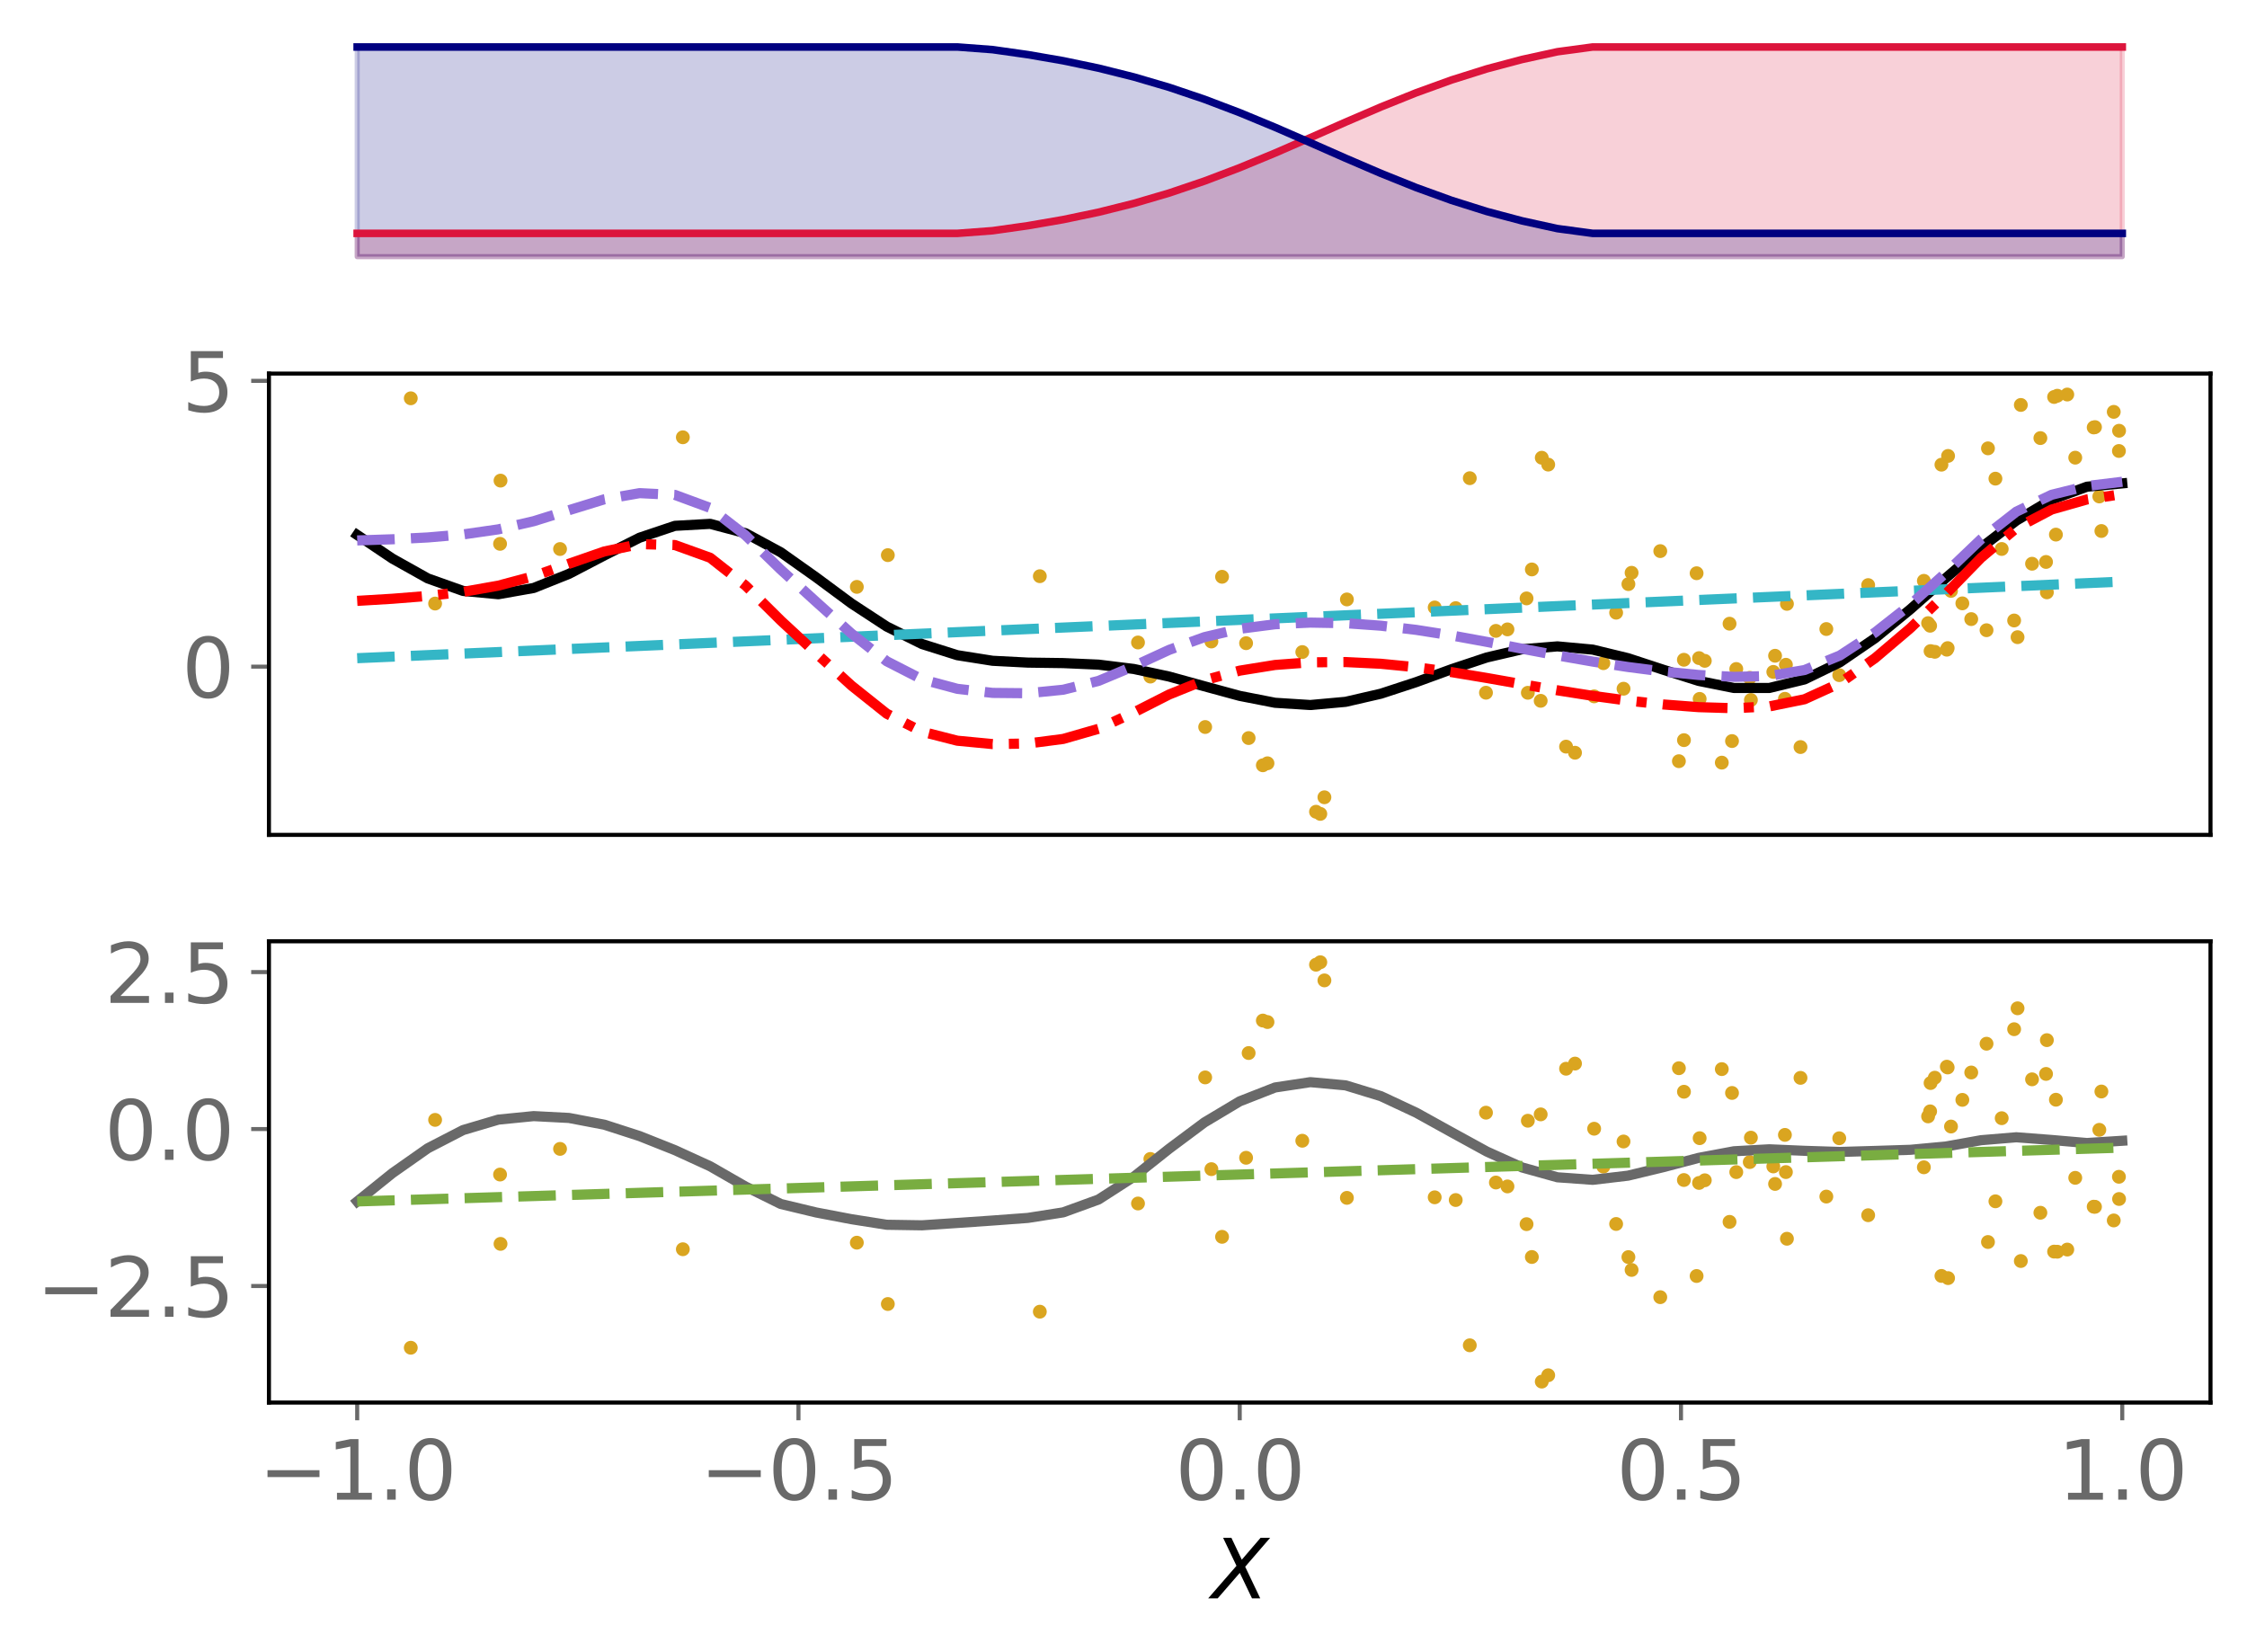 <?xml version="1.0" encoding="utf-8" standalone="no"?>
<!DOCTYPE svg PUBLIC "-//W3C//DTD SVG 1.1//EN"
  "http://www.w3.org/Graphics/SVG/1.1/DTD/svg11.dtd">
<svg xmlns:xlink="http://www.w3.org/1999/xlink" width="443.262pt" height="325.85pt" viewBox="0 0 443.262 325.85" xmlns="http://www.w3.org/2000/svg" version="1.1">
 <defs>
  <style type="text/css">*{stroke-linejoin: round; stroke-linecap: butt}</style>
 </defs>
 <g id="figure_1">
  <g id="patch_1">
   <path d="M 0 325.85 
L 443.262 325.85 
L 443.262 0 
L 0 0 
z
" style="fill: #ffffff"/>
  </g>
  <g id="axes_1">
   <g id="patch_2">
    <path d="M 53.053 52.699 
L 436.062 52.699 
L 436.062 7.2 
L 53.053 7.2 
z
" style="fill: #ffffff"/>
   </g>
   <g id="PolyCollection_1">
    <defs>
     <path id="m45f383abbc" d="M 70.462 -275.219 
L 70.462 -279.815 
L 77.426 -279.815 
L 84.39 -279.815 
L 91.353 -279.815 
L 98.317 -279.815 
L 105.281 -279.815 
L 112.245 -279.815 
L 119.209 -279.815 
L 126.173 -279.815 
L 133.136 -279.815 
L 140.1 -279.815 
L 147.064 -279.815 
L 154.028 -279.815 
L 160.992 -279.815 
L 167.956 -279.815 
L 174.919 -279.815 
L 181.883 -279.815 
L 188.847 -279.815 
L 195.811 -280.34 
L 202.775 -281.328 
L 209.738 -282.532 
L 216.702 -283.987 
L 223.666 -285.726 
L 230.63 -287.771 
L 237.594 -290.127 
L 244.558 -292.774 
L 251.521 -295.656 
L 258.485 -298.689 
L 265.449 -301.761 
L 272.413 -304.752 
L 279.377 -307.551 
L 286.34 -310.073 
L 293.304 -312.267 
L 300.268 -314.12 
L 307.232 -315.644 
L 314.196 -316.582 
L 321.159 -316.582 
L 328.123 -316.582 
L 335.087 -316.582 
L 342.051 -316.582 
L 349.015 -316.582 
L 355.979 -316.582 
L 362.942 -316.582 
L 369.906 -316.582 
L 376.87 -316.582 
L 383.834 -316.582 
L 390.798 -316.582 
L 397.762 -316.582 
L 404.725 -316.582 
L 411.689 -316.582 
L 418.653 -316.582 
L 418.653 -275.219 
L 418.653 -275.219 
L 411.689 -275.219 
L 404.725 -275.219 
L 397.762 -275.219 
L 390.798 -275.219 
L 383.834 -275.219 
L 376.87 -275.219 
L 369.906 -275.219 
L 362.942 -275.219 
L 355.979 -275.219 
L 349.015 -275.219 
L 342.051 -275.219 
L 335.087 -275.219 
L 328.123 -275.219 
L 321.159 -275.219 
L 314.196 -275.219 
L 307.232 -275.219 
L 300.268 -275.219 
L 293.304 -275.219 
L 286.34 -275.219 
L 279.377 -275.219 
L 272.413 -275.219 
L 265.449 -275.219 
L 258.485 -275.219 
L 251.521 -275.219 
L 244.558 -275.219 
L 237.594 -275.219 
L 230.63 -275.219 
L 223.666 -275.219 
L 216.702 -275.219 
L 209.738 -275.219 
L 202.775 -275.219 
L 195.811 -275.219 
L 188.847 -275.219 
L 181.883 -275.219 
L 174.919 -275.219 
L 167.956 -275.219 
L 160.992 -275.219 
L 154.028 -275.219 
L 147.064 -275.219 
L 140.1 -275.219 
L 133.136 -275.219 
L 126.173 -275.219 
L 119.209 -275.219 
L 112.245 -275.219 
L 105.281 -275.219 
L 98.317 -275.219 
L 91.353 -275.219 
L 84.39 -275.219 
L 77.426 -275.219 
L 70.462 -275.219 
z
" style="stroke: #dc143c; stroke-opacity: 0.2"/>
    </defs>
    <g clip-path="url(#p0012216c47)">
     <use xlink:href="#m45f383abbc" x="0" y="325.85" style="fill: #dc143c; fill-opacity: 0.2; stroke: #dc143c; stroke-opacity: 0.2"/>
    </g>
   </g>
   <g id="PolyCollection_2">
    <defs>
     <path id="mdfbe6ed3bf" d="M 70.462 -275.219 
L 70.462 -316.582 
L 77.426 -316.582 
L 84.39 -316.582 
L 91.353 -316.582 
L 98.317 -316.582 
L 105.281 -316.582 
L 112.245 -316.582 
L 119.209 -316.582 
L 126.173 -316.582 
L 133.136 -316.582 
L 140.1 -316.582 
L 147.064 -316.582 
L 154.028 -316.582 
L 160.992 -316.582 
L 167.956 -316.582 
L 174.919 -316.582 
L 181.883 -316.582 
L 188.847 -316.582 
L 195.811 -316.057 
L 202.775 -315.069 
L 209.738 -313.865 
L 216.702 -312.41 
L 223.666 -310.671 
L 230.63 -308.626 
L 237.594 -306.27 
L 244.558 -303.623 
L 251.521 -300.741 
L 258.485 -297.708 
L 265.449 -294.636 
L 272.413 -291.645 
L 279.377 -288.846 
L 286.34 -286.324 
L 293.304 -284.13 
L 300.268 -282.277 
L 307.232 -280.753 
L 314.196 -279.815 
L 321.159 -279.815 
L 328.123 -279.815 
L 335.087 -279.815 
L 342.051 -279.815 
L 349.015 -279.815 
L 355.979 -279.815 
L 362.942 -279.815 
L 369.906 -279.815 
L 376.87 -279.815 
L 383.834 -279.815 
L 390.798 -279.815 
L 397.762 -279.815 
L 404.725 -279.815 
L 411.689 -279.815 
L 418.653 -279.815 
L 418.653 -275.219 
L 418.653 -275.219 
L 411.689 -275.219 
L 404.725 -275.219 
L 397.762 -275.219 
L 390.798 -275.219 
L 383.834 -275.219 
L 376.87 -275.219 
L 369.906 -275.219 
L 362.942 -275.219 
L 355.979 -275.219 
L 349.015 -275.219 
L 342.051 -275.219 
L 335.087 -275.219 
L 328.123 -275.219 
L 321.159 -275.219 
L 314.196 -275.219 
L 307.232 -275.219 
L 300.268 -275.219 
L 293.304 -275.219 
L 286.34 -275.219 
L 279.377 -275.219 
L 272.413 -275.219 
L 265.449 -275.219 
L 258.485 -275.219 
L 251.521 -275.219 
L 244.558 -275.219 
L 237.594 -275.219 
L 230.63 -275.219 
L 223.666 -275.219 
L 216.702 -275.219 
L 209.738 -275.219 
L 202.775 -275.219 
L 195.811 -275.219 
L 188.847 -275.219 
L 181.883 -275.219 
L 174.919 -275.219 
L 167.956 -275.219 
L 160.992 -275.219 
L 154.028 -275.219 
L 147.064 -275.219 
L 140.1 -275.219 
L 133.136 -275.219 
L 126.173 -275.219 
L 119.209 -275.219 
L 112.245 -275.219 
L 105.281 -275.219 
L 98.317 -275.219 
L 91.353 -275.219 
L 84.39 -275.219 
L 77.426 -275.219 
L 70.462 -275.219 
z
" style="stroke: #000080; stroke-opacity: 0.2"/>
    </defs>
    <g clip-path="url(#p0012216c47)">
     <use xlink:href="#mdfbe6ed3bf" x="0" y="325.85" style="fill: #000080; fill-opacity: 0.2; stroke: #000080; stroke-opacity: 0.2"/>
    </g>
   </g>
   <g id="matplotlib.axis_1"/>
   <g id="matplotlib.axis_2"/>
   <g id="line2d_1">
    <path d="M 70.462 46.035 
L 77.426 46.035 
L 84.39 46.035 
L 91.353 46.035 
L 98.317 46.035 
L 105.281 46.035 
L 112.245 46.035 
L 119.209 46.035 
L 126.173 46.035 
L 133.136 46.035 
L 140.1 46.035 
L 147.064 46.035 
L 154.028 46.035 
L 160.992 46.035 
L 167.956 46.035 
L 174.919 46.035 
L 181.883 46.035 
L 188.847 46.035 
L 195.811 45.51 
L 202.775 44.522 
L 209.738 43.318 
L 216.702 41.863 
L 223.666 40.124 
L 230.63 38.079 
L 237.594 35.723 
L 244.558 33.076 
L 251.521 30.194 
L 258.485 27.161 
L 265.449 24.089 
L 272.413 21.098 
L 279.377 18.299 
L 286.34 15.777 
L 293.304 13.583 
L 300.268 11.73 
L 307.232 10.206 
L 314.196 9.268 
L 321.159 9.268 
L 328.123 9.268 
L 335.087 9.268 
L 342.051 9.268 
L 349.015 9.268 
L 355.979 9.268 
L 362.942 9.268 
L 369.906 9.268 
L 376.87 9.268 
L 383.834 9.268 
L 390.798 9.268 
L 397.762 9.268 
L 404.725 9.268 
L 411.689 9.268 
L 418.653 9.268 
" clip-path="url(#p0012216c47)" style="fill: none; stroke: #dc143c; stroke-width: 1.5; stroke-linecap: square"/>
   </g>
   <g id="line2d_2">
    <path d="M 70.462 9.268 
L 77.426 9.268 
L 84.39 9.268 
L 91.353 9.268 
L 98.317 9.268 
L 105.281 9.268 
L 112.245 9.268 
L 119.209 9.268 
L 126.173 9.268 
L 133.136 9.268 
L 140.1 9.268 
L 147.064 9.268 
L 154.028 9.268 
L 160.992 9.268 
L 167.956 9.268 
L 174.919 9.268 
L 181.883 9.268 
L 188.847 9.268 
L 195.811 9.793 
L 202.775 10.781 
L 209.738 11.985 
L 216.702 13.44 
L 223.666 15.179 
L 230.63 17.224 
L 237.594 19.58 
L 244.558 22.227 
L 251.521 25.109 
L 258.485 28.142 
L 265.449 31.214 
L 272.413 34.205 
L 279.377 37.004 
L 286.34 39.526 
L 293.304 41.72 
L 300.268 43.573 
L 307.232 45.097 
L 314.196 46.035 
L 321.159 46.035 
L 328.123 46.035 
L 335.087 46.035 
L 342.051 46.035 
L 349.015 46.035 
L 355.979 46.035 
L 362.942 46.035 
L 369.906 46.035 
L 376.87 46.035 
L 383.834 46.035 
L 390.798 46.035 
L 397.762 46.035 
L 404.725 46.035 
L 411.689 46.035 
L 418.653 46.035 
" clip-path="url(#p0012216c47)" style="fill: none; stroke: #000080; stroke-width: 1.5; stroke-linecap: square"/>
   </g>
  </g>
  <g id="axes_2">
   <g id="patch_3">
    <path d="M 53.053 164.689 
L 436.062 164.689 
L 436.062 73.692 
L 53.053 73.692 
z
" style="fill: #ffffff"/>
   </g>
   <g id="PathCollection_1">
    <defs>
     <path id="md044bf0ac8" d="M 0 0.866 
C 0.23 0.866 0.45 0.775 0.612 0.612 
C 0.775 0.45 0.866 0.23 0.866 0 
C 0.866 -0.23 0.775 -0.45 0.612 -0.612 
C 0.45 -0.775 0.23 -0.866 0 -0.866 
C -0.23 -0.866 -0.45 -0.775 -0.612 -0.612 
C -0.775 -0.45 -0.866 -0.23 -0.866 0 
C -0.866 0.23 -0.775 0.45 -0.612 0.612 
C -0.45 0.775 -0.23 0.866 0 0.866 
z
" style="stroke: #daa520"/>
    </defs>
    <g clip-path="url(#pa9b784660a)">
     <use xlink:href="#md044bf0ac8" x="98.645" y="107.282" style="fill: #daa520; stroke: #daa520"/>
     <use xlink:href="#md044bf0ac8" x="384.212" y="127.85" style="fill: #daa520; stroke: #daa520"/>
     <use xlink:href="#md044bf0ac8" x="342.512" y="131.971" style="fill: #daa520; stroke: #daa520"/>
     <use xlink:href="#md044bf0ac8" x="259.608" y="160.131" style="fill: #daa520; stroke: #daa520"/>
     <use xlink:href="#md044bf0ac8" x="226.931" y="133.467" style="fill: #daa520; stroke: #daa520"/>
     <use xlink:href="#md044bf0ac8" x="293.135" y="136.651" style="fill: #daa520; stroke: #daa520"/>
     <use xlink:href="#md044bf0ac8" x="398.646" y="79.883" style="fill: #daa520; stroke: #daa520"/>
     <use xlink:href="#md044bf0ac8" x="384.871" y="116.563" style="fill: #daa520; stroke: #daa520"/>
     <use xlink:href="#md044bf0ac8" x="382.985" y="91.666" style="fill: #daa520; stroke: #daa520"/>
     <use xlink:href="#md044bf0ac8" x="398" y="125.694" style="fill: #daa520; stroke: #daa520"/>
     <use xlink:href="#md044bf0ac8" x="335.287" y="137.869" style="fill: #daa520; stroke: #daa520"/>
     <use xlink:href="#md044bf0ac8" x="336.303" y="130.361" style="fill: #daa520; stroke: #daa520"/>
     <use xlink:href="#md044bf0ac8" x="169.026" y="115.773" style="fill: #daa520; stroke: #daa520"/>
     <use xlink:href="#md044bf0ac8" x="352.108" y="137.851" style="fill: #daa520; stroke: #daa520"/>
     <use xlink:href="#md044bf0ac8" x="256.902" y="128.629" style="fill: #daa520; stroke: #daa520"/>
     <use xlink:href="#md044bf0ac8" x="314.474" y="137.367" style="fill: #daa520; stroke: #daa520"/>
     <use xlink:href="#md044bf0ac8" x="283.019" y="119.834" style="fill: #daa520; stroke: #daa520"/>
     <use xlink:href="#md044bf0ac8" x="345.396" y="138.085" style="fill: #daa520; stroke: #daa520"/>
     <use xlink:href="#md044bf0ac8" x="287.168" y="119.967" style="fill: #daa520; stroke: #daa520"/>
     <use xlink:href="#md044bf0ac8" x="320.273" y="135.863" style="fill: #daa520; stroke: #daa520"/>
     <use xlink:href="#md044bf0ac8" x="405.567" y="105.46" style="fill: #daa520; stroke: #daa520"/>
     <use xlink:href="#md044bf0ac8" x="295.094" y="124.451" style="fill: #daa520; stroke: #daa520"/>
     <use xlink:href="#md044bf0ac8" x="205.125" y="113.666" style="fill: #daa520; stroke: #daa520"/>
     <use xlink:href="#md044bf0ac8" x="384.293" y="89.939" style="fill: #daa520; stroke: #daa520"/>
     <use xlink:href="#md044bf0ac8" x="334.686" y="113.081" style="fill: #daa520; stroke: #daa520"/>
     <use xlink:href="#md044bf0ac8" x="249.12" y="150.966" style="fill: #daa520; stroke: #daa520"/>
     <use xlink:href="#md044bf0ac8" x="245.814" y="126.88" style="fill: #daa520; stroke: #daa520"/>
     <use xlink:href="#md044bf0ac8" x="403.617" y="110.854" style="fill: #daa520; stroke: #daa520"/>
     <use xlink:href="#md044bf0ac8" x="350.167" y="129.359" style="fill: #daa520; stroke: #daa520"/>
     <use xlink:href="#md044bf0ac8" x="345.173" y="133.71" style="fill: #daa520; stroke: #daa520"/>
     <use xlink:href="#md044bf0ac8" x="387.11" y="119.023" style="fill: #daa520; stroke: #daa520"/>
     <use xlink:href="#md044bf0ac8" x="407.808" y="77.828" style="fill: #daa520; stroke: #daa520"/>
     <use xlink:href="#md044bf0ac8" x="321.861" y="112.992" style="fill: #daa520; stroke: #daa520"/>
     <use xlink:href="#md044bf0ac8" x="331.193" y="150.158" style="fill: #daa520; stroke: #daa520"/>
     <use xlink:href="#md044bf0ac8" x="265.7" y="118.249" style="fill: #daa520; stroke: #daa520"/>
     <use xlink:href="#md044bf0ac8" x="310.699" y="148.491" style="fill: #daa520; stroke: #daa520"/>
     <use xlink:href="#md044bf0ac8" x="303.927" y="138.248" style="fill: #daa520; stroke: #daa520"/>
     <use xlink:href="#md044bf0ac8" x="332.178" y="130.152" style="fill: #daa520; stroke: #daa520"/>
     <use xlink:href="#md044bf0ac8" x="304.142" y="90.296" style="fill: #daa520; stroke: #daa520"/>
     <use xlink:href="#md044bf0ac8" x="381.674" y="128.579" style="fill: #daa520; stroke: #daa520"/>
     <use xlink:href="#md044bf0ac8" x="405.843" y="78.066" style="fill: #daa520; stroke: #daa520"/>
     <use xlink:href="#md044bf0ac8" x="403.784" y="116.851" style="fill: #daa520; stroke: #daa520"/>
     <use xlink:href="#md044bf0ac8" x="402.503" y="86.42" style="fill: #daa520; stroke: #daa520"/>
     <use xlink:href="#md044bf0ac8" x="301.395" y="136.664" style="fill: #daa520; stroke: #daa520"/>
     <use xlink:href="#md044bf0ac8" x="302.185" y="112.332" style="fill: #daa520; stroke: #daa520"/>
     <use xlink:href="#md044bf0ac8" x="341.672" y="146.187" style="fill: #daa520; stroke: #daa520"/>
     <use xlink:href="#md044bf0ac8" x="418.027" y="84.973" style="fill: #daa520; stroke: #daa520"/>
     <use xlink:href="#md044bf0ac8" x="360.279" y="124.089" style="fill: #daa520; stroke: #daa520"/>
     <use xlink:href="#md044bf0ac8" x="384.045" y="128.163" style="fill: #daa520; stroke: #daa520"/>
     <use xlink:href="#md044bf0ac8" x="224.491" y="126.741" style="fill: #daa520; stroke: #daa520"/>
     <use xlink:href="#md044bf0ac8" x="352.505" y="119.123" style="fill: #daa520; stroke: #daa520"/>
     <use xlink:href="#md044bf0ac8" x="341.185" y="123.035" style="fill: #daa520; stroke: #daa520"/>
     <use xlink:href="#md044bf0ac8" x="414.539" y="104.751" style="fill: #daa520; stroke: #daa520"/>
     <use xlink:href="#md044bf0ac8" x="289.942" y="94.33" style="fill: #daa520; stroke: #daa520"/>
     <use xlink:href="#md044bf0ac8" x="380.84" y="128.44" style="fill: #daa520; stroke: #daa520"/>
     <use xlink:href="#md044bf0ac8" x="321.233" y="115.225" style="fill: #daa520; stroke: #daa520"/>
     <use xlink:href="#md044bf0ac8" x="349.82" y="132.546" style="fill: #daa520; stroke: #daa520"/>
     <use xlink:href="#md044bf0ac8" x="301.141" y="118.046" style="fill: #daa520; stroke: #daa520"/>
     <use xlink:href="#md044bf0ac8" x="368.531" y="115.419" style="fill: #daa520; stroke: #daa520"/>
     <use xlink:href="#md044bf0ac8" x="316.293" y="130.824" style="fill: #daa520; stroke: #daa520"/>
     <use xlink:href="#md044bf0ac8" x="362.826" y="133.183" style="fill: #daa520; stroke: #daa520"/>
     <use xlink:href="#md044bf0ac8" x="355.183" y="147.37" style="fill: #daa520; stroke: #daa520"/>
     <use xlink:href="#md044bf0ac8" x="175.142" y="109.51" style="fill: #daa520; stroke: #daa520"/>
     <use xlink:href="#md044bf0ac8" x="397.325" y="122.403" style="fill: #daa520; stroke: #daa520"/>
     <use xlink:href="#md044bf0ac8" x="81.033" y="78.572" style="fill: #daa520; stroke: #daa520"/>
     <use xlink:href="#md044bf0ac8" x="110.479" y="108.304" style="fill: #daa520; stroke: #daa520"/>
     <use xlink:href="#md044bf0ac8" x="261.265" y="157.279" style="fill: #daa520; stroke: #daa520"/>
     <use xlink:href="#md044bf0ac8" x="405.21" y="78.312" style="fill: #daa520; stroke: #daa520"/>
     <use xlink:href="#md044bf0ac8" x="417.998" y="88.964" style="fill: #daa520; stroke: #daa520"/>
     <use xlink:href="#md044bf0ac8" x="352.302" y="131.135" style="fill: #daa520; stroke: #daa520"/>
     <use xlink:href="#md044bf0ac8" x="413.275" y="84.256" style="fill: #daa520; stroke: #daa520"/>
     <use xlink:href="#md044bf0ac8" x="393.634" y="94.422" style="fill: #daa520; stroke: #daa520"/>
     <use xlink:href="#md044bf0ac8" x="238.968" y="126.546" style="fill: #daa520; stroke: #daa520"/>
     <use xlink:href="#md044bf0ac8" x="380.753" y="123.439" style="fill: #daa520; stroke: #daa520"/>
     <use xlink:href="#md044bf0ac8" x="237.745" y="143.416" style="fill: #daa520; stroke: #daa520"/>
     <use xlink:href="#md044bf0ac8" x="308.936" y="147.286" style="fill: #daa520; stroke: #daa520"/>
     <use xlink:href="#md044bf0ac8" x="305.413" y="91.649" style="fill: #daa520; stroke: #daa520"/>
     <use xlink:href="#md044bf0ac8" x="241.073" y="113.781" style="fill: #daa520; stroke: #daa520"/>
     <use xlink:href="#md044bf0ac8" x="391.88" y="124.321" style="fill: #daa520; stroke: #daa520"/>
     <use xlink:href="#md044bf0ac8" x="335.17" y="129.823" style="fill: #daa520; stroke: #daa520"/>
     <use xlink:href="#md044bf0ac8" x="332.192" y="146.006" style="fill: #daa520; stroke: #daa520"/>
     <use xlink:href="#md044bf0ac8" x="380.351" y="122.925" style="fill: #daa520; stroke: #daa520"/>
     <use xlink:href="#md044bf0ac8" x="394.872" y="108.296" style="fill: #daa520; stroke: #daa520"/>
     <use xlink:href="#md044bf0ac8" x="85.833" y="119.062" style="fill: #daa520; stroke: #daa520"/>
     <use xlink:href="#md044bf0ac8" x="318.813" y="120.865" style="fill: #daa520; stroke: #daa520"/>
     <use xlink:href="#md044bf0ac8" x="246.316" y="145.595" style="fill: #daa520; stroke: #daa520"/>
     <use xlink:href="#md044bf0ac8" x="392.164" y="88.443" style="fill: #daa520; stroke: #daa520"/>
     <use xlink:href="#md044bf0ac8" x="416.975" y="81.248" style="fill: #daa520; stroke: #daa520"/>
     <use xlink:href="#md044bf0ac8" x="260.453" y="160.553" style="fill: #daa520; stroke: #daa520"/>
     <use xlink:href="#md044bf0ac8" x="250.035" y="150.572" style="fill: #daa520; stroke: #daa520"/>
     <use xlink:href="#md044bf0ac8" x="400.859" y="111.207" style="fill: #daa520; stroke: #daa520"/>
     <use xlink:href="#md044bf0ac8" x="414.13" y="97.937" style="fill: #daa520; stroke: #daa520"/>
     <use xlink:href="#md044bf0ac8" x="327.519" y="108.715" style="fill: #daa520; stroke: #daa520"/>
     <use xlink:href="#md044bf0ac8" x="409.381" y="90.284" style="fill: #daa520; stroke: #daa520"/>
     <use xlink:href="#md044bf0ac8" x="379.518" y="114.58" style="fill: #daa520; stroke: #daa520"/>
     <use xlink:href="#md044bf0ac8" x="297.375" y="124.156" style="fill: #daa520; stroke: #daa520"/>
     <use xlink:href="#md044bf0ac8" x="388.863" y="122.129" style="fill: #daa520; stroke: #daa520"/>
     <use xlink:href="#md044bf0ac8" x="339.657" y="150.443" style="fill: #daa520; stroke: #daa520"/>
     <use xlink:href="#md044bf0ac8" x="98.738" y="94.811" style="fill: #daa520; stroke: #daa520"/>
     <use xlink:href="#md044bf0ac8" x="413.019" y="84.325" style="fill: #daa520; stroke: #daa520"/>
     <use xlink:href="#md044bf0ac8" x="134.704" y="86.261" style="fill: #daa520; stroke: #daa520"/>
    </g>
   </g>
   <g id="matplotlib.axis_3"/>
   <g id="matplotlib.axis_4">
    <g id="ytick_1">
     <g id="line2d_3">
      <defs>
       <path id="mfdb222b076" d="M 0 0 
L -3.5 0 
" style="stroke: #696969; stroke-width: 0.8"/>
      </defs>
      <g>
       <use xlink:href="#mfdb222b076" x="53.053" y="131.508" style="fill: #696969; stroke: #696969; stroke-width: 0.8"/>
      </g>
     </g>
     <g id="text_1">
      <!-- 0 -->
      <g style="fill: #696969" transform="translate(35.873 137.586) scale(0.16 -0.16)">
       <defs>
        <path id="DejaVuSans-30" d="M 2034 4250 
Q 1547 4250 1301 3770 
Q 1056 3291 1056 2328 
Q 1056 1369 1301 889 
Q 1547 409 2034 409 
Q 2525 409 2770 889 
Q 3016 1369 3016 2328 
Q 3016 3291 2770 3770 
Q 2525 4250 2034 4250 
z
M 2034 4750 
Q 2819 4750 3233 4129 
Q 3647 3509 3647 2328 
Q 3647 1150 3233 529 
Q 2819 -91 2034 -91 
Q 1250 -91 836 529 
Q 422 1150 422 2328 
Q 422 3509 836 4129 
Q 1250 4750 2034 4750 
z
" transform="scale(0.016)"/>
       </defs>
       <use xlink:href="#DejaVuSans-30"/>
      </g>
     </g>
    </g>
    <g id="ytick_2">
     <g id="line2d_4">
      <g>
       <use xlink:href="#mfdb222b076" x="53.053" y="75.132" style="fill: #696969; stroke: #696969; stroke-width: 0.8"/>
      </g>
     </g>
     <g id="text_2">
      <!-- 5 -->
      <g style="fill: #696969" transform="translate(35.873 81.211) scale(0.16 -0.16)">
       <defs>
        <path id="DejaVuSans-35" d="M 691 4666 
L 3169 4666 
L 3169 4134 
L 1269 4134 
L 1269 2991 
Q 1406 3038 1543 3061 
Q 1681 3084 1819 3084 
Q 2600 3084 3056 2656 
Q 3513 2228 3513 1497 
Q 3513 744 3044 326 
Q 2575 -91 1722 -91 
Q 1428 -91 1123 -41 
Q 819 9 494 109 
L 494 744 
Q 775 591 1075 516 
Q 1375 441 1709 441 
Q 2250 441 2565 725 
Q 2881 1009 2881 1497 
Q 2881 1984 2565 2268 
Q 2250 2553 1709 2553 
Q 1456 2553 1204 2497 
Q 953 2441 691 2322 
L 691 4666 
z
" transform="scale(0.016)"/>
       </defs>
       <use xlink:href="#DejaVuSans-35"/>
      </g>
     </g>
    </g>
   </g>
   <g id="line2d_5">
    <path d="M 70.462 105.526 
L 77.426 110.205 
L 84.39 114.104 
L 91.353 116.574 
L 98.317 117.221 
L 105.281 115.989 
L 112.245 113.204 
L 119.209 109.571 
L 126.173 106.07 
L 133.136 103.73 
L 140.1 103.339 
L 147.064 105.181 
L 154.028 108.952 
L 160.992 113.886 
L 167.956 119.041 
L 174.919 123.597 
L 181.883 127.049 
L 188.847 129.25 
L 195.811 130.351 
L 202.775 130.711 
L 209.738 130.806 
L 216.702 131.11 
L 223.666 131.967 
L 230.63 133.463 
L 237.594 135.382 
L 244.558 137.275 
L 251.521 138.636 
L 258.485 139.078 
L 265.449 138.447 
L 272.413 136.842 
L 279.377 134.557 
L 286.34 132.014 
L 293.304 129.695 
L 300.268 128.073 
L 307.232 127.509 
L 314.196 128.149 
L 321.159 129.84 
L 328.123 132.121 
L 335.087 134.321 
L 342.051 135.715 
L 349.015 135.719 
L 355.979 134.028 
L 362.942 130.654 
L 369.906 125.885 
L 376.87 120.172 
L 383.834 114.04 
L 390.798 108.033 
L 397.762 102.694 
L 404.725 98.543 
L 411.689 96.012 
L 418.653 95.358 
" clip-path="url(#pa9b784660a)" style="fill: none; stroke: #000000; stroke-width: 2; stroke-linecap: square"/>
   </g>
   <g id="line2d_6">
    <path d="M 70.462 129.84 
L 77.426 129.538 
L 84.39 129.236 
L 91.353 128.933 
L 98.317 128.631 
L 105.281 128.329 
L 112.245 128.027 
L 119.209 127.725 
L 126.173 127.423 
L 133.136 127.12 
L 140.1 126.818 
L 147.064 126.516 
L 154.028 126.214 
L 160.992 125.912 
L 167.956 125.61 
L 174.919 125.308 
L 181.883 125.005 
L 188.847 124.703 
L 195.811 124.401 
L 202.775 124.099 
L 209.738 123.797 
L 216.702 123.495 
L 223.666 123.192 
L 230.63 122.89 
L 237.594 122.588 
L 244.558 122.286 
L 251.521 121.984 
L 258.485 121.682 
L 265.449 121.379 
L 272.413 121.077 
L 279.377 120.775 
L 286.34 120.473 
L 293.304 120.171 
L 300.268 119.869 
L 307.232 119.566 
L 314.196 119.264 
L 321.159 118.962 
L 328.123 118.66 
L 335.087 118.358 
L 342.051 118.056 
L 349.015 117.753 
L 355.979 117.451 
L 362.942 117.149 
L 369.906 116.847 
L 376.87 116.545 
L 383.834 116.243 
L 390.798 115.94 
L 397.762 115.638 
L 404.725 115.336 
L 411.689 115.034 
L 418.653 114.732 
" clip-path="url(#pa9b784660a)" style="fill: none; stroke-dasharray: 7.4,3.2; stroke-dashoffset: 0; stroke: #34b6c6; stroke-width: 2"/>
   </g>
   <g id="line2d_7">
    <path d="M 70.462 106.61 
L 77.426 106.381 
L 84.39 106.022 
L 91.353 105.427 
L 98.317 104.422 
L 105.281 102.816 
L 112.245 100.643 
L 119.209 98.497 
L 126.173 97.28 
L 133.136 97.626 
L 140.1 100.196 
L 147.064 105.603 
L 154.028 112.372 
L 160.992 118.712 
L 167.956 124.965 
L 174.919 130.444 
L 181.883 134.01 
L 188.847 135.881 
L 195.811 136.687 
L 202.775 136.754 
L 209.738 136.061 
L 216.702 134.32 
L 223.666 131.41 
L 230.63 128.201 
L 237.594 125.686 
L 244.558 124.042 
L 251.521 123.143 
L 258.485 122.818 
L 265.449 122.939 
L 272.413 123.432 
L 279.377 124.254 
L 286.34 125.348 
L 293.304 126.624 
L 300.268 127.972 
L 307.232 129.291 
L 314.196 130.508 
L 321.159 131.579 
L 328.123 132.473 
L 335.087 133.151 
L 342.051 133.522 
L 349.015 133.36 
L 355.979 132.176 
L 362.942 129.317 
L 369.906 124.755 
L 376.87 119.272 
L 383.834 113.023 
L 390.798 106.37 
L 397.762 100.934 
L 404.725 97.604 
L 411.689 95.88 
L 418.653 95.037 
" clip-path="url(#pa9b784660a)" style="fill: none; stroke-dasharray: 7.4,3.2; stroke-dashoffset: 0; stroke: #9370db; stroke-width: 2"/>
   </g>
   <g id="line2d_8">
    <path d="M 70.462 118.534 
L 77.426 118.114 
L 84.39 117.56 
L 91.353 116.758 
L 98.317 115.527 
L 105.281 113.667 
L 112.245 111.214 
L 119.209 108.789 
L 126.173 107.336 
L 133.136 107.519 
L 140.1 110.03 
L 147.064 115.509 
L 154.028 122.413 
L 160.992 128.868 
L 167.956 135.232 
L 174.919 140.786 
L 181.883 144.339 
L 188.847 146.117 
L 195.811 146.782 
L 202.775 146.673 
L 209.738 145.768 
L 216.702 143.768 
L 223.666 140.543 
L 230.63 137.006 
L 237.594 134.195 
L 244.558 132.296 
L 251.521 131.175 
L 258.485 130.656 
L 265.449 130.603 
L 272.413 130.94 
L 279.377 131.621 
L 286.34 132.586 
L 293.304 133.743 
L 300.268 134.974 
L 307.232 136.175 
L 314.196 137.27 
L 321.159 138.211 
L 328.123 138.968 
L 335.087 139.498 
L 342.051 139.707 
L 349.015 139.358 
L 355.979 137.94 
L 362.942 134.769 
L 369.906 129.815 
L 376.87 123.899 
L 383.834 117.181 
L 390.798 110.039 
L 397.762 104.172 
L 404.725 100.508 
L 411.689 98.524 
L 418.653 97.463 
" clip-path="url(#pa9b784660a)" style="fill: none; stroke-dasharray: 12.8,3.2,2,3.2; stroke-dashoffset: 0; stroke: #ff0000; stroke-width: 2"/>
   </g>
   <g id="patch_4">
    <path d="M 53.053 164.689 
L 53.053 73.692 
" style="fill: none; stroke: #000000; stroke-width: 0.8; stroke-linejoin: miter; stroke-linecap: square"/>
   </g>
   <g id="patch_5">
    <path d="M 436.062 164.689 
L 436.062 73.692 
" style="fill: none; stroke: #000000; stroke-width: 0.8; stroke-linejoin: miter; stroke-linecap: square"/>
   </g>
   <g id="patch_6">
    <path d="M 53.053 164.689 
L 436.062 164.689 
" style="fill: none; stroke: #000000; stroke-width: 0.8; stroke-linejoin: miter; stroke-linecap: square"/>
   </g>
   <g id="patch_7">
    <path d="M 53.053 73.692 
L 436.062 73.692 
" style="fill: none; stroke: #000000; stroke-width: 0.8; stroke-linejoin: miter; stroke-linecap: square"/>
   </g>
  </g>
  <g id="axes_3">
   <g id="patch_8">
    <path d="M 53.053 276.68 
L 436.062 276.68 
L 436.062 185.682 
L 53.053 185.682 
z
" style="fill: #ffffff"/>
   </g>
   <g id="PathCollection_2">
    <g clip-path="url(#pec68306172)">
     <use xlink:href="#md044bf0ac8" x="98.645" y="231.7" style="fill: #daa520; stroke: #daa520"/>
     <use xlink:href="#md044bf0ac8" x="384.212" y="210.577" style="fill: #daa520; stroke: #daa520"/>
     <use xlink:href="#md044bf0ac8" x="342.512" y="231.219" style="fill: #daa520; stroke: #daa520"/>
     <use xlink:href="#md044bf0ac8" x="259.608" y="190.305" style="fill: #daa520; stroke: #daa520"/>
     <use xlink:href="#md044bf0ac8" x="226.931" y="228.624" style="fill: #daa520; stroke: #daa520"/>
     <use xlink:href="#md044bf0ac8" x="293.135" y="219.496" style="fill: #daa520; stroke: #daa520"/>
     <use xlink:href="#md044bf0ac8" x="398.646" y="248.759" style="fill: #daa520; stroke: #daa520"/>
     <use xlink:href="#md044bf0ac8" x="384.871" y="222.228" style="fill: #daa520; stroke: #daa520"/>
     <use xlink:href="#md044bf0ac8" x="382.985" y="251.699" style="fill: #daa520; stroke: #daa520"/>
     <use xlink:href="#md044bf0ac8" x="398" y="198.904" style="fill: #daa520; stroke: #daa520"/>
     <use xlink:href="#md044bf0ac8" x="335.287" y="224.524" style="fill: #daa520; stroke: #daa520"/>
     <use xlink:href="#md044bf0ac8" x="336.303" y="232.83" style="fill: #daa520; stroke: #daa520"/>
     <use xlink:href="#md044bf0ac8" x="169.026" y="245.14" style="fill: #daa520; stroke: #daa520"/>
     <use xlink:href="#md044bf0ac8" x="352.108" y="223.877" style="fill: #daa520; stroke: #daa520"/>
     <use xlink:href="#md044bf0ac8" x="256.902" y="225.029" style="fill: #daa520; stroke: #daa520"/>
     <use xlink:href="#md044bf0ac8" x="314.474" y="222.661" style="fill: #daa520; stroke: #daa520"/>
     <use xlink:href="#md044bf0ac8" x="283.019" y="236.191" style="fill: #daa520; stroke: #daa520"/>
     <use xlink:href="#md044bf0ac8" x="345.396" y="224.423" style="fill: #daa520; stroke: #daa520"/>
     <use xlink:href="#md044bf0ac8" x="287.168" y="236.727" style="fill: #daa520; stroke: #daa520"/>
     <use xlink:href="#md044bf0ac8" x="320.273" y="225.181" style="fill: #daa520; stroke: #daa520"/>
     <use xlink:href="#md044bf0ac8" x="405.567" y="216.94" style="fill: #daa520; stroke: #daa520"/>
     <use xlink:href="#md044bf0ac8" x="295.094" y="233.274" style="fill: #daa520; stroke: #daa520"/>
     <use xlink:href="#md044bf0ac8" x="205.125" y="258.753" style="fill: #daa520; stroke: #daa520"/>
     <use xlink:href="#md044bf0ac8" x="384.293" y="252.129" style="fill: #daa520; stroke: #daa520"/>
     <use xlink:href="#md044bf0ac8" x="334.686" y="251.715" style="fill: #daa520; stroke: #daa520"/>
     <use xlink:href="#md044bf0ac8" x="249.12" y="201.323" style="fill: #daa520; stroke: #daa520"/>
     <use xlink:href="#md044bf0ac8" x="245.814" y="228.392" style="fill: #daa520; stroke: #daa520"/>
     <use xlink:href="#md044bf0ac8" x="403.617" y="211.85" style="fill: #daa520; stroke: #daa520"/>
     <use xlink:href="#md044bf0ac8" x="350.167" y="233.55" style="fill: #daa520; stroke: #daa520"/>
     <use xlink:href="#md044bf0ac8" x="345.173" y="229.239" style="fill: #daa520; stroke: #daa520"/>
     <use xlink:href="#md044bf0ac8" x="387.11" y="216.968" style="fill: #daa520; stroke: #daa520"/>
     <use xlink:href="#md044bf0ac8" x="407.808" y="246.498" style="fill: #daa520; stroke: #daa520"/>
     <use xlink:href="#md044bf0ac8" x="321.861" y="250.518" style="fill: #daa520; stroke: #daa520"/>
     <use xlink:href="#md044bf0ac8" x="331.193" y="210.722" style="fill: #daa520; stroke: #daa520"/>
     <use xlink:href="#md044bf0ac8" x="265.7" y="236.299" style="fill: #daa520; stroke: #daa520"/>
     <use xlink:href="#md044bf0ac8" x="310.699" y="209.811" style="fill: #daa520; stroke: #daa520"/>
     <use xlink:href="#md044bf0ac8" x="303.927" y="219.83" style="fill: #daa520; stroke: #daa520"/>
     <use xlink:href="#md044bf0ac8" x="332.178" y="232.78" style="fill: #daa520; stroke: #daa520"/>
     <use xlink:href="#md044bf0ac8" x="304.142" y="272.544" style="fill: #daa520; stroke: #daa520"/>
     <use xlink:href="#md044bf0ac8" x="381.674" y="212.594" style="fill: #daa520; stroke: #daa520"/>
     <use xlink:href="#md044bf0ac8" x="405.843" y="246.924" style="fill: #daa520; stroke: #daa520"/>
     <use xlink:href="#md044bf0ac8" x="403.784" y="205.186" style="fill: #daa520; stroke: #daa520"/>
     <use xlink:href="#md044bf0ac8" x="402.503" y="239.237" style="fill: #daa520; stroke: #daa520"/>
     <use xlink:href="#md044bf0ac8" x="301.395" y="221.085" style="fill: #daa520; stroke: #daa520"/>
     <use xlink:href="#md044bf0ac8" x="302.185" y="247.965" style="fill: #daa520; stroke: #daa520"/>
     <use xlink:href="#md044bf0ac8" x="341.672" y="215.604" style="fill: #daa520; stroke: #daa520"/>
     <use xlink:href="#md044bf0ac8" x="418.027" y="236.522" style="fill: #daa520; stroke: #daa520"/>
     <use xlink:href="#md044bf0ac8" x="360.279" y="236.046" style="fill: #daa520; stroke: #daa520"/>
     <use xlink:href="#md044bf0ac8" x="384.045" y="210.421" style="fill: #daa520; stroke: #daa520"/>
     <use xlink:href="#md044bf0ac8" x="224.491" y="237.411" style="fill: #daa520; stroke: #daa520"/>
     <use xlink:href="#md044bf0ac8" x="352.505" y="244.365" style="fill: #daa520; stroke: #daa520"/>
     <use xlink:href="#md044bf0ac8" x="341.185" y="241.034" style="fill: #daa520; stroke: #daa520"/>
     <use xlink:href="#md044bf0ac8" x="414.539" y="215.319" style="fill: #daa520; stroke: #daa520"/>
     <use xlink:href="#md044bf0ac8" x="289.942" y="265.384" style="fill: #daa520; stroke: #daa520"/>
     <use xlink:href="#md044bf0ac8" x="380.84" y="213.648" style="fill: #daa520; stroke: #daa520"/>
     <use xlink:href="#md044bf0ac8" x="321.233" y="247.982" style="fill: #daa520; stroke: #daa520"/>
     <use xlink:href="#md044bf0ac8" x="349.82" y="230.1" style="fill: #daa520; stroke: #daa520"/>
     <use xlink:href="#md044bf0ac8" x="301.141" y="241.487" style="fill: #daa520; stroke: #daa520"/>
     <use xlink:href="#md044bf0ac8" x="368.531" y="239.722" style="fill: #daa520; stroke: #daa520"/>
     <use xlink:href="#md044bf0ac8" x="316.293" y="230.134" style="fill: #daa520; stroke: #daa520"/>
     <use xlink:href="#md044bf0ac8" x="362.826" y="224.541" style="fill: #daa520; stroke: #daa520"/>
     <use xlink:href="#md044bf0ac8" x="355.183" y="212.626" style="fill: #daa520; stroke: #daa520"/>
     <use xlink:href="#md044bf0ac8" x="175.142" y="257.24" style="fill: #daa520; stroke: #daa520"/>
     <use xlink:href="#md044bf0ac8" x="397.325" y="203.029" style="fill: #daa520; stroke: #daa520"/>
     <use xlink:href="#md044bf0ac8" x="81.033" y="265.867" style="fill: #daa520; stroke: #daa520"/>
     <use xlink:href="#md044bf0ac8" x="110.479" y="226.638" style="fill: #daa520; stroke: #daa520"/>
     <use xlink:href="#md044bf0ac8" x="261.265" y="193.4" style="fill: #daa520; stroke: #daa520"/>
     <use xlink:href="#md044bf0ac8" x="405.21" y="246.903" style="fill: #daa520; stroke: #daa520"/>
     <use xlink:href="#md044bf0ac8" x="417.998" y="232.141" style="fill: #daa520; stroke: #daa520"/>
     <use xlink:href="#md044bf0ac8" x="352.302" y="231.214" style="fill: #daa520; stroke: #daa520"/>
     <use xlink:href="#md044bf0ac8" x="413.275" y="238.065" style="fill: #daa520; stroke: #daa520"/>
     <use xlink:href="#md044bf0ac8" x="393.634" y="236.979" style="fill: #daa520; stroke: #daa520"/>
     <use xlink:href="#md044bf0ac8" x="238.968" y="230.636" style="fill: #daa520; stroke: #daa520"/>
     <use xlink:href="#md044bf0ac8" x="380.753" y="219.234" style="fill: #daa520; stroke: #daa520"/>
     <use xlink:href="#md044bf0ac8" x="237.745" y="212.538" style="fill: #daa520; stroke: #daa520"/>
     <use xlink:href="#md044bf0ac8" x="308.936" y="210.826" style="fill: #daa520; stroke: #daa520"/>
     <use xlink:href="#md044bf0ac8" x="305.413" y="271.296" style="fill: #daa520; stroke: #daa520"/>
     <use xlink:href="#md044bf0ac8" x="241.073" y="243.986" style="fill: #daa520; stroke: #daa520"/>
     <use xlink:href="#md044bf0ac8" x="391.88" y="205.892" style="fill: #daa520; stroke: #daa520"/>
     <use xlink:href="#md044bf0ac8" x="335.17" y="233.356" style="fill: #daa520; stroke: #daa520"/>
     <use xlink:href="#md044bf0ac8" x="332.192" y="215.366" style="fill: #daa520; stroke: #daa520"/>
     <use xlink:href="#md044bf0ac8" x="380.351" y="220.227" style="fill: #daa520; stroke: #daa520"/>
     <use xlink:href="#md044bf0ac8" x="394.872" y="220.584" style="fill: #daa520; stroke: #daa520"/>
     <use xlink:href="#md044bf0ac8" x="85.833" y="220.917" style="fill: #daa520; stroke: #daa520"/>
     <use xlink:href="#md044bf0ac8" x="318.813" y="241.45" style="fill: #daa520; stroke: #daa520"/>
     <use xlink:href="#md044bf0ac8" x="246.316" y="207.73" style="fill: #daa520; stroke: #daa520"/>
     <use xlink:href="#md044bf0ac8" x="392.164" y="245.009" style="fill: #daa520; stroke: #daa520"/>
     <use xlink:href="#md044bf0ac8" x="416.975" y="240.754" style="fill: #daa520; stroke: #daa520"/>
     <use xlink:href="#md044bf0ac8" x="260.453" y="189.819" style="fill: #daa520; stroke: #daa520"/>
     <use xlink:href="#md044bf0ac8" x="250.035" y="201.616" style="fill: #daa520; stroke: #daa520"/>
     <use xlink:href="#md044bf0ac8" x="400.859" y="212.918" style="fill: #daa520; stroke: #daa520"/>
     <use xlink:href="#md044bf0ac8" x="414.13" y="222.877" style="fill: #daa520; stroke: #daa520"/>
     <use xlink:href="#md044bf0ac8" x="327.519" y="255.89" style="fill: #daa520; stroke: #daa520"/>
     <use xlink:href="#md044bf0ac8" x="409.381" y="232.349" style="fill: #daa520; stroke: #daa520"/>
     <use xlink:href="#md044bf0ac8" x="379.518" y="230.27" style="fill: #daa520; stroke: #daa520"/>
     <use xlink:href="#md044bf0ac8" x="297.375" y="234.042" style="fill: #daa520; stroke: #daa520"/>
     <use xlink:href="#md044bf0ac8" x="388.863" y="211.569" style="fill: #daa520; stroke: #daa520"/>
     <use xlink:href="#md044bf0ac8" x="339.657" y="210.902" style="fill: #daa520; stroke: #daa520"/>
     <use xlink:href="#md044bf0ac8" x="98.738" y="245.377" style="fill: #daa520; stroke: #daa520"/>
     <use xlink:href="#md044bf0ac8" x="413.019" y="238.039" style="fill: #daa520; stroke: #daa520"/>
     <use xlink:href="#md044bf0ac8" x="134.704" y="246.435" style="fill: #daa520; stroke: #daa520"/>
    </g>
   </g>
   <g id="matplotlib.axis_5">
    <g id="xtick_1">
     <g id="line2d_9">
      <defs>
       <path id="m8251ef9dda" d="M 0 0 
L 0 3.5 
" style="stroke: #696969; stroke-width: 0.8"/>
      </defs>
      <g>
       <use xlink:href="#m8251ef9dda" x="70.462" y="276.68" style="fill: #696969; stroke: #696969; stroke-width: 0.8"/>
      </g>
     </g>
     <g id="text_3">
      <!-- −1.0 -->
      <g style="fill: #696969" transform="translate(51.036 295.837) scale(0.16 -0.16)">
       <defs>
        <path id="DejaVuSans-2212" d="M 678 2272 
L 4684 2272 
L 4684 1741 
L 678 1741 
L 678 2272 
z
" transform="scale(0.016)"/>
        <path id="DejaVuSans-31" d="M 794 531 
L 1825 531 
L 1825 4091 
L 703 3866 
L 703 4441 
L 1819 4666 
L 2450 4666 
L 2450 531 
L 3481 531 
L 3481 0 
L 794 0 
L 794 531 
z
" transform="scale(0.016)"/>
        <path id="DejaVuSans-2e" d="M 684 794 
L 1344 794 
L 1344 0 
L 684 0 
L 684 794 
z
" transform="scale(0.016)"/>
       </defs>
       <use xlink:href="#DejaVuSans-2212"/>
       <use xlink:href="#DejaVuSans-31" x="83.789"/>
       <use xlink:href="#DejaVuSans-2e" x="147.412"/>
       <use xlink:href="#DejaVuSans-30" x="179.199"/>
      </g>
     </g>
    </g>
    <g id="xtick_2">
     <g id="line2d_10">
      <g>
       <use xlink:href="#m8251ef9dda" x="157.51" y="276.68" style="fill: #696969; stroke: #696969; stroke-width: 0.8"/>
      </g>
     </g>
     <g id="text_4">
      <!-- −0.5 -->
      <g style="fill: #696969" transform="translate(138.084 295.837) scale(0.16 -0.16)">
       <use xlink:href="#DejaVuSans-2212"/>
       <use xlink:href="#DejaVuSans-30" x="83.789"/>
       <use xlink:href="#DejaVuSans-2e" x="147.412"/>
       <use xlink:href="#DejaVuSans-35" x="179.199"/>
      </g>
     </g>
    </g>
    <g id="xtick_3">
     <g id="line2d_11">
      <g>
       <use xlink:href="#m8251ef9dda" x="244.558" y="276.68" style="fill: #696969; stroke: #696969; stroke-width: 0.8"/>
      </g>
     </g>
     <g id="text_5">
      <!-- 0.0 -->
      <g style="fill: #696969" transform="translate(231.835 295.837) scale(0.16 -0.16)">
       <use xlink:href="#DejaVuSans-30"/>
       <use xlink:href="#DejaVuSans-2e" x="63.623"/>
       <use xlink:href="#DejaVuSans-30" x="95.41"/>
      </g>
     </g>
    </g>
    <g id="xtick_4">
     <g id="line2d_12">
      <g>
       <use xlink:href="#m8251ef9dda" x="331.605" y="276.68" style="fill: #696969; stroke: #696969; stroke-width: 0.8"/>
      </g>
     </g>
     <g id="text_6">
      <!-- 0.5 -->
      <g style="fill: #696969" transform="translate(318.883 295.837) scale(0.16 -0.16)">
       <use xlink:href="#DejaVuSans-30"/>
       <use xlink:href="#DejaVuSans-2e" x="63.623"/>
       <use xlink:href="#DejaVuSans-35" x="95.41"/>
      </g>
     </g>
    </g>
    <g id="xtick_5">
     <g id="line2d_13">
      <g>
       <use xlink:href="#m8251ef9dda" x="418.653" y="276.68" style="fill: #696969; stroke: #696969; stroke-width: 0.8"/>
      </g>
     </g>
     <g id="text_7">
      <!-- 1.0 -->
      <g style="fill: #696969" transform="translate(405.93 295.837) scale(0.16 -0.16)">
       <use xlink:href="#DejaVuSans-31"/>
       <use xlink:href="#DejaVuSans-2e" x="63.623"/>
       <use xlink:href="#DejaVuSans-30" x="95.41"/>
      </g>
     </g>
    </g>
    <g id="text_8">
     <!-- $X$ -->
     <g transform="translate(239.037 315.322) scale(0.16 -0.16)">
      <defs>
       <path id="DejaVuSans-Oblique-58" d="M 878 4666 
L 1516 4666 
L 2316 2981 
L 3763 4666 
L 4500 4666 
L 2578 2438 
L 3738 0 
L 3103 0 
L 2163 1966 
L 459 0 
L -275 0 
L 1906 2509 
L 878 4666 
z
" transform="scale(0.016)"/>
      </defs>
      <use xlink:href="#DejaVuSans-Oblique-58" transform="translate(0 0.094)"/>
     </g>
    </g>
   </g>
   <g id="matplotlib.axis_6">
    <g id="ytick_3">
     <g id="line2d_14">
      <g>
       <use xlink:href="#mfdb222b076" x="53.053" y="253.685" style="fill: #696969; stroke: #696969; stroke-width: 0.8"/>
      </g>
     </g>
     <g id="text_9">
      <!-- −2.5 -->
      <g style="fill: #696969" transform="translate(7.2 259.764) scale(0.16 -0.16)">
       <defs>
        <path id="DejaVuSans-32" d="M 1228 531 
L 3431 531 
L 3431 0 
L 469 0 
L 469 531 
Q 828 903 1448 1529 
Q 2069 2156 2228 2338 
Q 2531 2678 2651 2914 
Q 2772 3150 2772 3378 
Q 2772 3750 2511 3984 
Q 2250 4219 1831 4219 
Q 1534 4219 1204 4116 
Q 875 4013 500 3803 
L 500 4441 
Q 881 4594 1212 4672 
Q 1544 4750 1819 4750 
Q 2544 4750 2975 4387 
Q 3406 4025 3406 3419 
Q 3406 3131 3298 2873 
Q 3191 2616 2906 2266 
Q 2828 2175 2409 1742 
Q 1991 1309 1228 531 
z
" transform="scale(0.016)"/>
       </defs>
       <use xlink:href="#DejaVuSans-2212"/>
       <use xlink:href="#DejaVuSans-32" x="83.789"/>
       <use xlink:href="#DejaVuSans-2e" x="147.412"/>
       <use xlink:href="#DejaVuSans-35" x="179.199"/>
      </g>
     </g>
    </g>
    <g id="ytick_4">
     <g id="line2d_15">
      <g>
       <use xlink:href="#mfdb222b076" x="53.053" y="222.723" style="fill: #696969; stroke: #696969; stroke-width: 0.8"/>
      </g>
     </g>
     <g id="text_10">
      <!-- 0.0 -->
      <g style="fill: #696969" transform="translate(20.608 228.801) scale(0.16 -0.16)">
       <use xlink:href="#DejaVuSans-30"/>
       <use xlink:href="#DejaVuSans-2e" x="63.623"/>
       <use xlink:href="#DejaVuSans-30" x="95.41"/>
      </g>
     </g>
    </g>
    <g id="ytick_5">
     <g id="line2d_16">
      <g>
       <use xlink:href="#mfdb222b076" x="53.053" y="191.76" style="fill: #696969; stroke: #696969; stroke-width: 0.8"/>
      </g>
     </g>
     <g id="text_11">
      <!-- 2.5 -->
      <g style="fill: #696969" transform="translate(20.608 197.839) scale(0.16 -0.16)">
       <use xlink:href="#DejaVuSans-32"/>
       <use xlink:href="#DejaVuSans-2e" x="63.623"/>
       <use xlink:href="#DejaVuSans-35" x="95.41"/>
      </g>
     </g>
    </g>
   </g>
   <g id="line2d_17">
    <path d="M 70.462 237.011 
L 77.426 231.411 
L 84.39 226.519 
L 91.353 222.925 
L 98.317 220.862 
L 105.281 220.172 
L 112.245 220.536 
L 119.209 221.863 
L 126.173 224.114 
L 133.136 226.885 
L 140.1 230.072 
L 147.064 234.067 
L 154.028 237.508 
L 160.992 239.179 
L 167.956 240.508 
L 174.919 241.605 
L 181.883 241.715 
L 188.847 241.251 
L 195.811 240.771 
L 202.775 240.255 
L 209.738 239.159 
L 216.702 236.627 
L 223.666 232.143 
L 230.63 226.614 
L 237.594 221.419 
L 244.558 217.253 
L 251.521 214.527 
L 258.485 213.472 
L 265.449 214.107 
L 272.413 216.24 
L 279.377 219.498 
L 286.34 223.352 
L 293.304 227.168 
L 300.268 230.303 
L 307.232 232.242 
L 314.196 232.741 
L 321.159 231.919 
L 328.123 230.243 
L 335.087 228.41 
L 342.051 227.108 
L 349.015 226.72 
L 355.979 227.02 
L 362.942 227.242 
L 369.906 227.04 
L 376.87 226.817 
L 383.834 226.173 
L 390.798 224.926 
L 397.762 224.346 
L 404.725 224.881 
L 411.689 225.481 
L 418.653 225.035 
" clip-path="url(#pec68306172)" style="fill: none; stroke: #696969; stroke-width: 2; stroke-linecap: square"/>
   </g>
   <g id="line2d_18">
    <path d="M 70.462 237.005 
L 77.426 236.793 
L 84.39 236.581 
L 91.353 236.368 
L 98.317 236.156 
L 105.281 235.944 
L 112.245 235.732 
L 119.209 235.519 
L 126.173 235.307 
L 133.136 235.095 
L 140.1 234.883 
L 147.064 234.67 
L 154.028 234.458 
L 160.992 234.246 
L 167.956 234.034 
L 174.919 233.821 
L 181.883 233.609 
L 188.847 233.397 
L 195.811 233.185 
L 202.775 232.972 
L 209.738 232.76 
L 216.702 232.548 
L 223.666 232.336 
L 230.63 232.123 
L 237.594 231.911 
L 244.558 231.699 
L 251.521 231.487 
L 258.485 231.274 
L 265.449 231.062 
L 272.413 230.85 
L 279.377 230.637 
L 286.34 230.425 
L 293.304 230.213 
L 300.268 230.001 
L 307.232 229.788 
L 314.196 229.576 
L 321.159 229.364 
L 328.123 229.152 
L 335.087 228.939 
L 342.051 228.727 
L 349.015 228.515 
L 355.979 228.303 
L 362.942 228.09 
L 369.906 227.878 
L 376.87 227.666 
L 383.834 227.454 
L 390.798 227.241 
L 397.762 227.029 
L 404.725 226.817 
L 411.689 226.605 
L 418.653 226.392 
" clip-path="url(#pec68306172)" style="fill: none; stroke-dasharray: 7.4,3.2; stroke-dashoffset: 0; stroke: #79ad41; stroke-width: 2"/>
   </g>
   <g id="patch_9">
    <path d="M 53.053 276.68 
L 53.053 185.682 
" style="fill: none; stroke: #000000; stroke-width: 0.8; stroke-linejoin: miter; stroke-linecap: square"/>
   </g>
   <g id="patch_10">
    <path d="M 436.062 276.68 
L 436.062 185.682 
" style="fill: none; stroke: #000000; stroke-width: 0.8; stroke-linejoin: miter; stroke-linecap: square"/>
   </g>
   <g id="patch_11">
    <path d="M 53.053 276.68 
L 436.062 276.68 
" style="fill: none; stroke: #000000; stroke-width: 0.8; stroke-linejoin: miter; stroke-linecap: square"/>
   </g>
   <g id="patch_12">
    <path d="M 53.053 185.682 
L 436.062 185.682 
" style="fill: none; stroke: #000000; stroke-width: 0.8; stroke-linejoin: miter; stroke-linecap: square"/>
   </g>
  </g>
 </g>
 <defs>
  <clipPath id="p0012216c47">
   <rect x="53.053" y="7.2" width="383.01" height="45.499"/>
  </clipPath>
  <clipPath id="pa9b784660a">
   <rect x="53.053" y="73.692" width="383.01" height="90.998"/>
  </clipPath>
  <clipPath id="pec68306172">
   <rect x="53.053" y="185.682" width="383.01" height="90.998"/>
  </clipPath>
 </defs>
</svg>
